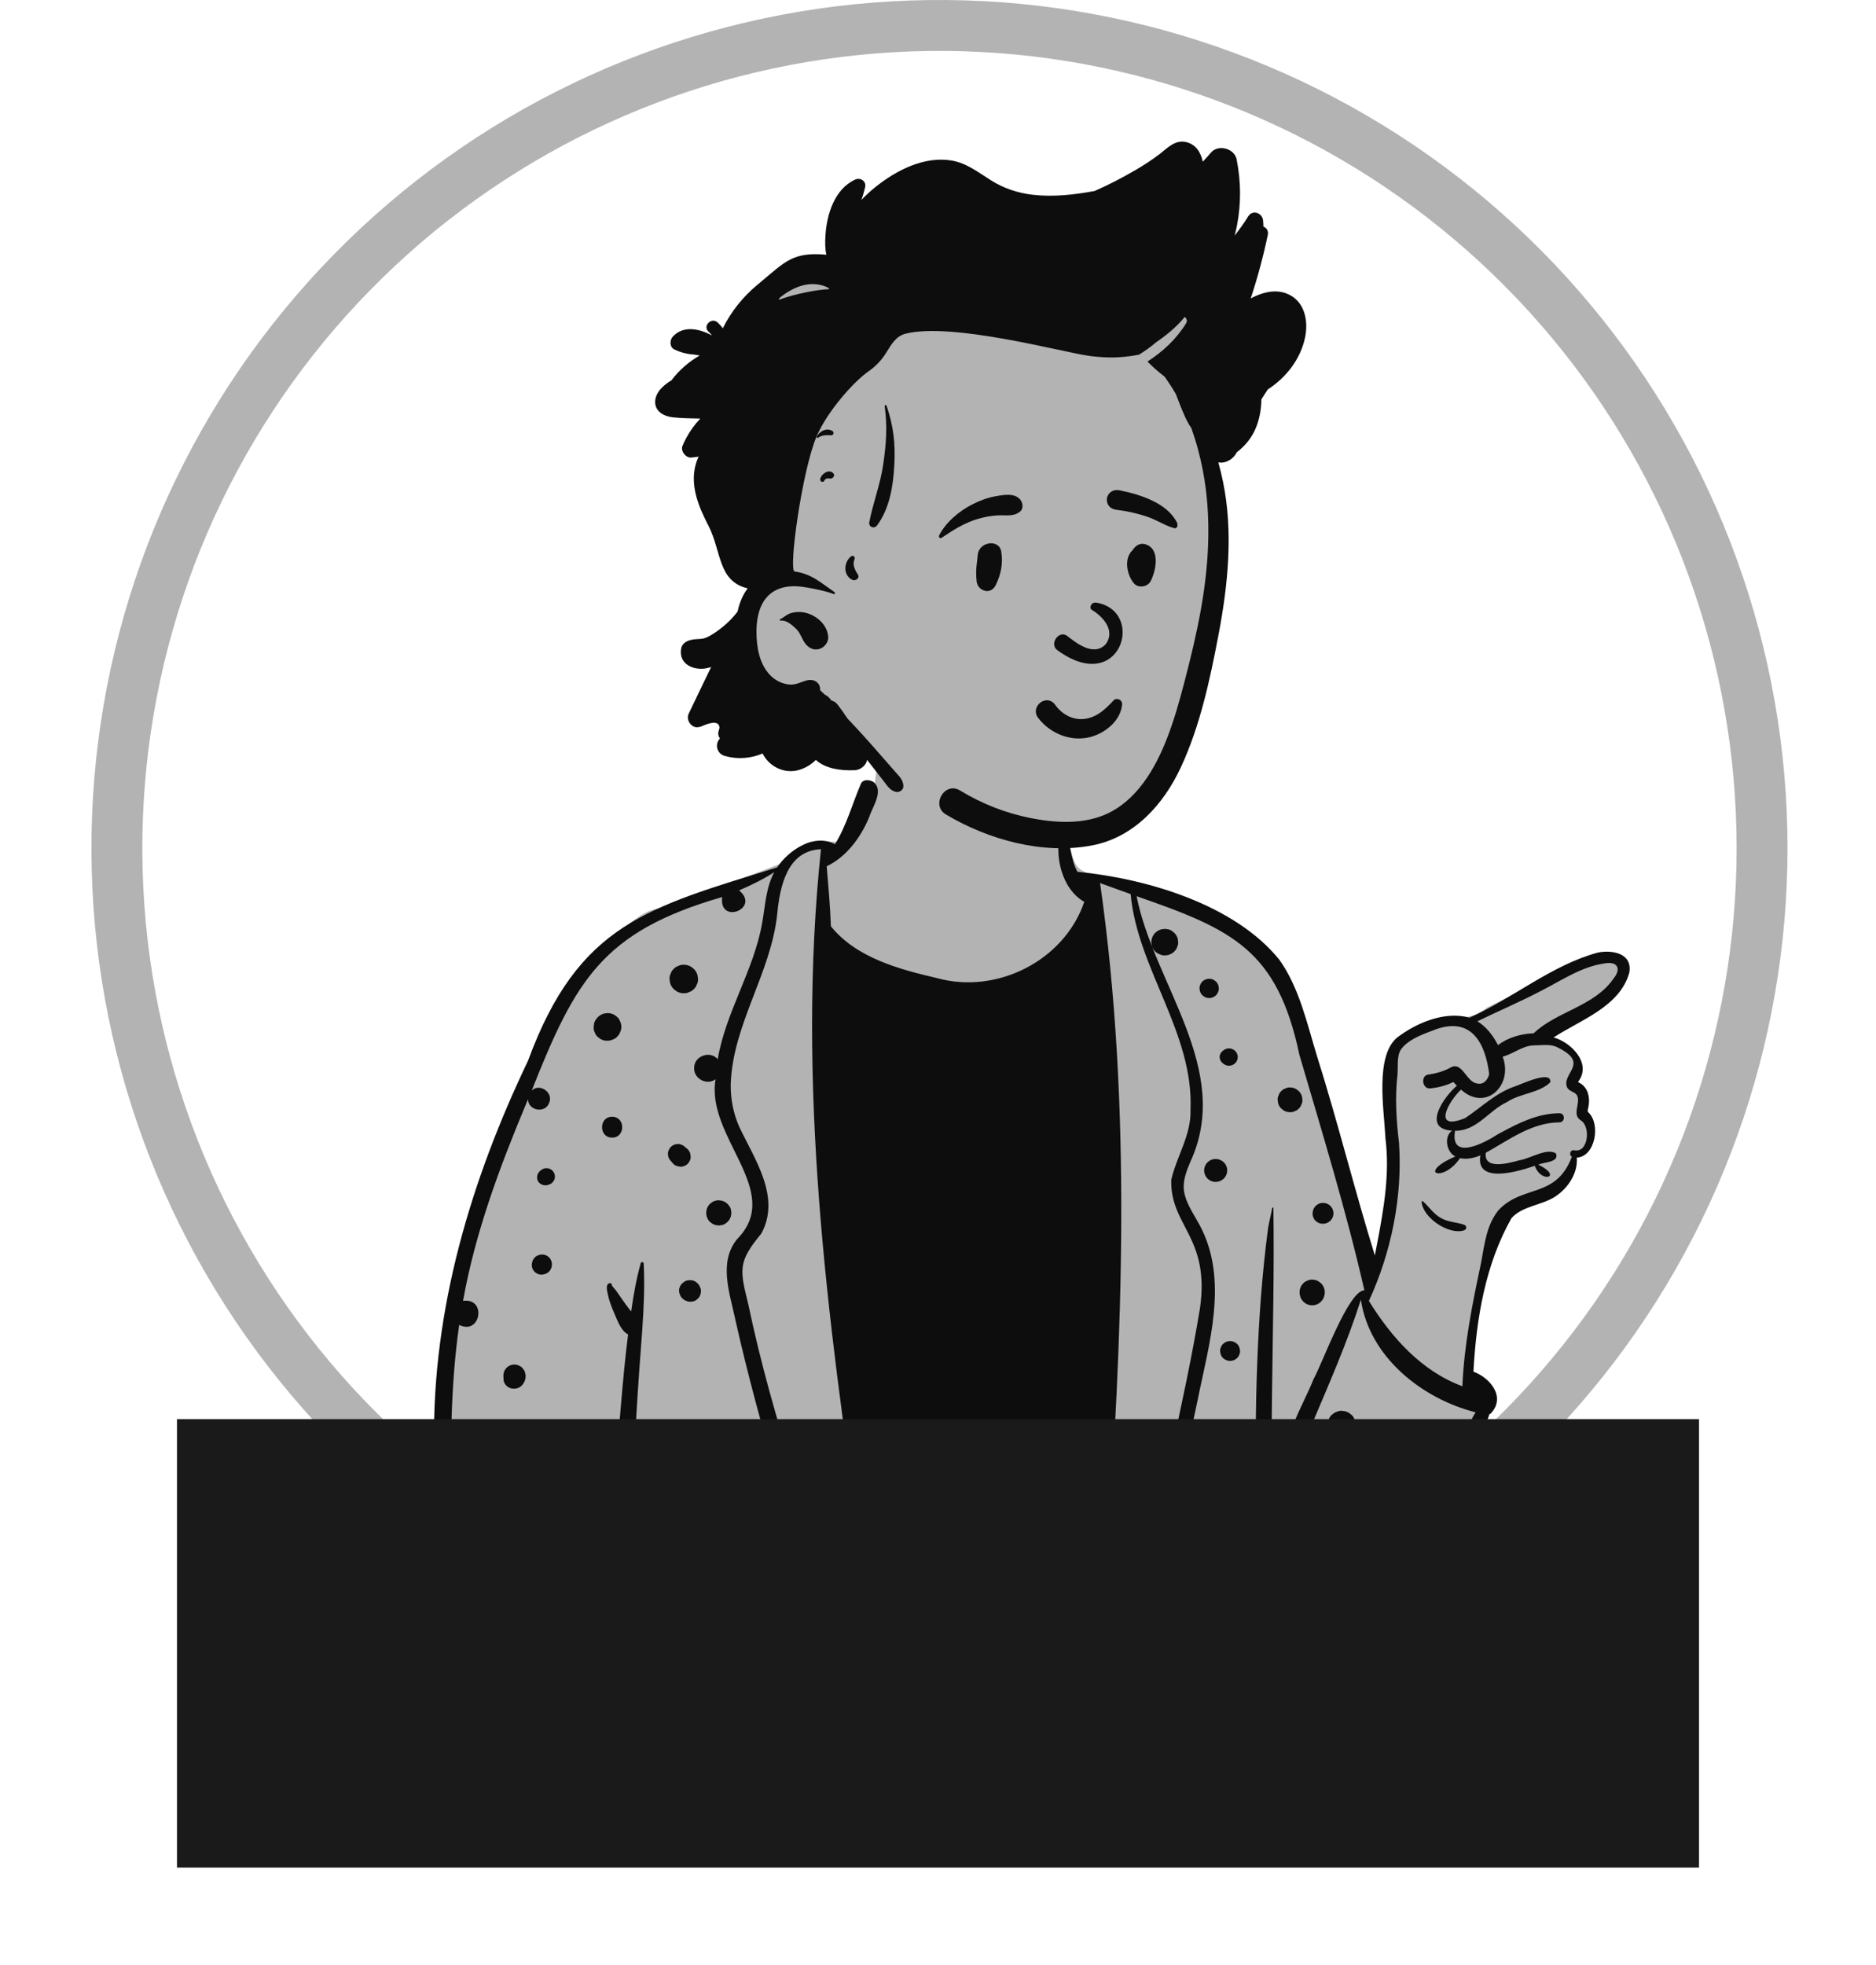 <svg width="636" height="666" viewBox="0 0 636 666" fill="none" xmlns="http://www.w3.org/2000/svg">
<path d="M436.148 549.827C497.477 522.322 547.231 474.198 576.763 413.819C606.295 353.44 613.738 284.622 597.8 219.325C581.861 154.028 543.548 96.379 489.519 56.397C435.489 16.414 369.159 -3.374 302.055 0.471C234.95 4.315 171.314 31.55 122.205 77.442C73.095 123.334 41.617 184.981 33.241 251.672C24.865 318.362 40.12 385.879 76.355 442.49C112.59 499.101 167.515 541.227 231.584 561.547L236.799 545.104C176.574 526.003 124.945 486.405 90.884 433.191C56.823 379.977 42.483 316.51 50.357 253.821C58.23 191.132 87.82 133.184 133.982 90.045C180.145 46.907 239.963 21.307 303.041 17.692C366.119 14.078 428.47 32.679 479.258 70.263C530.045 107.846 566.06 162.036 581.042 223.416C596.024 284.795 589.027 349.484 561.267 406.24C533.507 462.996 486.738 508.232 429.089 534.087L436.148 549.827Z" fill="#B3B3B3"/>
<path fill-rule="evenodd" clip-rule="evenodd" d="M327.055 246.033C339.852 246.664 359.777 252.147 360.773 255.651C362.328 261.123 358.986 281.636 364.577 292.686C366.96 297.396 376.009 296.974 379.516 298.508C391.248 303.64 425.981 313.374 433.143 325.631C436.012 330.542 453.644 391.472 463.012 422.556C464.069 426.061 465.262 429.302 466.559 432.304L467.035 429.971C470.855 411.184 472.765 399.81 472.765 395.851C472.765 389.664 467.827 363.561 472.765 356.922C477.654 350.351 489.435 344.977 494.736 344.87L494.894 344.869C498.375 344.869 501.394 343.781 503.954 341.607L507.706 339.721C526.796 330.147 537.949 324.896 541.165 323.967C546.298 322.484 555.033 325.643 550.665 330.386C547.754 333.548 540.437 339.142 528.715 347.167L524.296 350.677L524.83 350.956C530.542 353.961 533.9 356.491 534.905 358.544C535.942 360.661 535.444 363.165 533.414 366.057L533.722 366.357C536.29 368.875 537.573 370.564 537.573 371.424V375.626C540.128 379.365 540.766 382.483 539.489 384.98C538.212 387.477 536.187 389.641 533.414 391.472C531.371 396.843 528.938 400.666 526.114 402.941C523.291 405.216 518.412 407.109 511.476 408.622L505.2 423.619L500.115 444.689L497.552 468.199L498.296 468.738C501.745 471.248 503.954 473.109 503.954 475.032C503.954 478.027 490.039 548.479 468.391 551.632C463.709 552.314 439.428 548.969 431.456 542.488L431.574 543.188C433.449 554.511 433.053 560.391 430.383 560.829C397.576 566.204 304.401 567.865 150.859 565.811C149.946 484.366 154.077 430.124 163.252 403.087C186.717 333.937 212.588 310.319 221.64 308.296C229.568 306.524 257.061 295.588 264.746 292.686C269.763 290.791 270.837 285.11 276.554 285.11L277.016 285.113C282.545 285.168 287.448 286.156 290.202 283.315C297.431 275.857 295.41 265.535 298.409 255.651C300.061 250.205 311.352 245.258 327.055 246.033Z" fill="#B3B3B3"/>
<path fill-rule="evenodd" clip-rule="evenodd" d="M291.899 265.56C292.65 264.072 294.644 264.265 295.959 264.94C299.905 267.823 295.777 273.411 294.685 276.929C291.877 283.753 287.001 290.422 280.269 293.612C280.827 300.395 281.459 307.164 281.692 313.968C290.299 324.639 304.811 328.533 317.693 331.528C337.926 337.12 360.761 325.663 367.589 305.675C359.817 301.262 357.302 289.706 359.621 281.644C359.823 281.078 360.701 280.828 361.014 281.46C363.142 285.835 362.858 291.172 365.277 295.494C388.5 297.715 418.471 306.473 433.685 325.242C440.427 334.633 443.098 346.846 446.419 357.729C453.504 380.166 459.149 403.056 466.098 425.516L466.917 421.266C469.162 409.56 471.202 397.695 469.686 385.79L469.659 385.22C469.163 375.747 466.197 358.144 473.548 351.749C480.197 346.671 489.829 342.59 498.173 344.931C513.021 338.327 525.837 327.207 541.651 322.876C546.518 321.875 553.52 323.06 552.369 329.659C549.181 341.2 535.83 345.68 526.703 351.631C532.553 353.215 539.685 360.326 535.114 366.527C535.075 366.636 535.04 366.72 535.005 366.786C538.712 368.427 539.231 372.554 538.321 376.093C538.229 377.028 537.983 376.224 538.532 377.072C542.715 381.014 540.866 392.003 534.565 392.375C534.978 397.582 531.631 402.639 527.392 405.48C522.824 408.54 516.217 408.671 512.435 412.859C503.554 428.509 500.491 446.984 499.523 464.906C505.377 467.095 510.629 473.644 505.311 479.2C505.206 479.212 505.101 479.224 504.994 479.233C501.911 487.456 500.721 496.222 499.09 504.81C496.582 519.463 490.044 532.918 481.696 545.125C472.042 561.283 446.082 558.722 433.004 548.294C433.056 551.029 433.507 553.749 432.631 556.393C431.336 559.246 428.181 558.013 427.869 555.204C420.955 559.089 419.327 546.263 427.012 548.298C426.421 539.025 426.079 529.74 425.801 520.452C417.1 523.266 416.724 508.839 425.624 511.724L425.614 507.736C425.548 477.154 425.886 446.467 429.925 416.126C430.298 413.856 430.931 411.661 431.3 409.404C431.339 409.171 431.704 409.238 431.705 409.461C432.33 451.94 429.552 494.509 432.451 537.002C434.863 537.737 435.825 540.504 437.612 542.116C441.578 545.776 446.979 547.558 452.261 548.179C467.051 550.251 473.436 545.737 480.022 532.889C477.052 534.873 473.038 531.369 474.848 528.229L474.905 528.134C476.785 524.807 482.096 526.801 481.423 530.527C488.045 519.929 491.511 507.979 494.07 495.854L494.417 494.405C495.661 489.258 497.276 483.359 500.264 478.702C482.042 474.061 464.218 459.92 461.367 440.519C456.74 455.045 450.473 469.245 444.499 483.373C442.654 488.286 441.886 493.566 439.241 498.124C438.626 499.177 437.067 498.905 436.719 497.794C434.341 487.167 441.548 477.06 445.289 467.494C448.345 462.087 457.115 437.399 462.553 437.339C456.442 410.574 448.293 384.008 440.532 357.576C433.027 321.886 417.733 315.003 385.334 303.766C391.178 333.529 417.859 362.339 403.661 393.556L403.316 394.366C401.864 397.808 400.658 401.276 401.671 405.054C402.655 408.72 404.896 411.902 406.688 415.199C416.707 433.823 409.811 455.572 405.937 474.966C401.043 497.71 396.209 520.475 391.151 543.184C390.154 547.714 389.508 552.381 388.002 556.771C387.224 559.036 383.346 558.821 383.596 556.178C384.075 551.051 385.515 546.05 386.571 541.015C392.869 508.414 401.391 476.197 406.81 443.454C410.295 419.215 396.573 415.491 397.085 399.83C398.95 391.82 403.887 384.672 403.604 376.136C404.701 350.008 385.658 328.453 383.307 303.041L379.156 301.561C377.082 300.819 375.009 300.071 372.943 299.305C383.817 375.308 380.515 452.972 375.08 529.35C373.969 532.875 375.025 557.494 370.37 555.309C370.135 556.685 369.403 558.037 367.813 558.03C353.375 558.162 338.932 558.391 324.493 558.563C317.548 557.923 308.002 560.573 302.095 556.568C295.275 554.623 294.491 536.163 292.667 529.583L291.956 524.798C280.367 446.606 269.996 366.802 278.326 287.836C266.736 288.281 264.344 300.783 263.484 309.885C261.335 329.976 248.347 347.277 247.724 367.598C247.671 372.528 248.602 377.304 250.574 381.83C255.806 392.921 264.854 405.742 258.091 418.128C250.094 427.77 250.786 430.308 253.721 442.224C261.977 481.617 275.689 519.488 288.733 557.47C285.899 572.232 268.852 517.428 267.249 513.296C259.702 517.088 255.58 504.503 264.236 503.607C258.676 485.01 253.56 466.273 249.301 447.33L249.188 446.796C247.306 438.044 243.605 427.796 249.855 420.032C265.97 403.746 239.209 385.541 242.584 365.811C239.67 367.971 235.257 365.699 235.324 362.071C235.191 357.986 240.681 355.894 243.323 359.01C246.039 343.003 255.489 329.028 258.348 313.067L258.477 312.318C259.446 306.677 259.72 300.742 262.492 295.6C258.718 298.05 254.699 300.03 250.566 301.777C257.956 307.947 243.645 313.577 244.829 304.047C204.299 315.766 195.139 332.108 180.258 369.639C183.037 366.94 187.799 370.433 186.135 373.875C184.808 377.501 179.017 376.441 179.019 372.576L178.341 374.192C169.317 395.756 161.104 417.844 156.977 440.921C165.073 439.779 163.012 452.71 155.676 449.065C152.732 469.588 152.686 490.402 153.046 511.092C159.875 507.513 160.08 519.674 153.112 516.206C153.366 533.161 153.74 550.115 154.021 567.07C154.078 570.679 148.508 570.661 148.42 567.07C147.77 541.019 146.584 514.92 147.148 488.861C146.617 443.632 159.627 400.038 179.012 359.522C196.164 312.871 219.856 307.565 263.445 294.002C267.469 288.033 276.065 282.387 283.079 286.135C287.003 279.805 288.995 272.305 291.899 265.56ZM217.217 428.15C217.38 427.575 218.201 427.719 218.228 428.286C218.592 435.605 218.267 442.971 217.766 450.32C217.463 454.807 217.09 459.289 216.774 463.745C215.935 475.502 215.258 487.271 214.744 499.05C214.924 498.975 215.109 498.909 215.302 498.857C216.189 498.615 217.077 498.615 217.964 498.857C218.755 499.078 219.447 499.464 220.043 500.021L220.169 500.143C220.657 500.595 221.004 501.131 221.206 501.75C221.494 502.301 221.639 502.89 221.639 503.519L221.636 503.677C221.632 504.581 221.408 505.42 220.951 506.201C220.507 506.952 219.91 507.549 219.159 507.997C218.377 508.449 217.537 508.673 216.633 508.677C216.536 508.686 216.439 508.695 216.343 508.699C215.671 508.726 215.043 508.585 214.463 508.282L214.375 508.256C214.156 514.231 213.975 520.21 213.844 526.19C213.725 531.401 213.567 536.612 213.462 541.822L213.413 544.429L213.317 550.19C213.286 552.559 213.301 554.828 212.495 557.062L212.399 557.32C211.819 558.812 211.367 560.889 209.815 561.718C208.577 562.381 206.908 562.136 206.196 560.844C205.599 559.765 206.117 558.21 207 557.482C206.982 557.434 206.956 557.39 206.934 557.342C206.798 556.946 206.591 556.573 206.469 556.174C206.082 554.909 206.187 553.562 206.183 552.249C206.183 549.931 206.262 547.613 206.324 545.299C206.46 540.373 206.618 535.453 206.811 530.531C207.464 514.022 208.693 497.513 210.101 481.051L210.579 475.494C211.216 468.106 211.874 460.709 212.807 453.358C212.851 453.007 212.895 452.656 212.943 452.304C212.442 452.054 211.977 451.707 211.607 451.321C210.128 449.768 209.23 447.446 208.388 445.446L208.195 444.991C207.281 442.857 206.438 440.697 206.003 438.405L205.961 438.195C205.763 437.219 205.371 435.489 206.407 435.016C206.947 434.77 207.29 434.946 207.466 435.486C207.488 435.556 207.47 435.635 207.431 435.697C207.857 436.35 208.524 436.961 208.946 437.567L210.389 439.629L211.103 440.666C212.008 441.996 212.974 443.27 213.971 444.525C214.757 439.011 215.719 433.519 217.217 428.15ZM276.403 551.024C278.209 549.61 281.147 550.379 281.147 552.987C281.147 555.607 278.204 556.363 276.403 554.949L276.314 554.882L276.228 554.813C275.247 554.047 275.214 552.053 276.153 551.222L276.228 551.16C276.284 551.112 276.342 551.068 276.403 551.024ZM197.756 545.928L197.912 545.931C198.729 545.931 199.489 546.138 200.196 546.551C200.503 546.783 200.806 547.02 201.114 547.258C201.676 547.819 202.063 548.487 202.278 549.255L202.441 550.458C202.462 551.081 202.335 551.66 202.049 552.201C201.865 552.762 201.553 553.25 201.114 553.658C200.701 554.102 200.218 554.413 199.656 554.593C199.16 554.855 198.632 554.987 198.067 554.987L197.912 554.984C197.091 554.984 196.33 554.778 195.623 554.365C195.316 554.132 195.012 553.895 194.705 553.658C194.147 553.096 193.756 552.429 193.541 551.66C193.488 551.261 193.436 550.857 193.378 550.458C193.357 549.834 193.488 549.255 193.769 548.715C193.954 548.153 194.266 547.666 194.705 547.258C195.118 546.814 195.601 546.502 196.163 546.322C196.659 546.061 197.191 545.928 197.756 545.928ZM403.38 537.581L404.531 537.735C405.634 537.986 406.521 538.798 407.114 539.724C407.43 540.22 407.601 540.756 407.628 541.331C407.755 541.902 407.729 542.477 407.549 543.052C407.417 543.613 407.158 544.105 406.776 544.522C406.644 544.729 406.49 544.918 406.315 545.084C405.954 545.686 405.41 546.081 404.847 546.485C404.373 546.788 403.859 546.95 403.305 546.977C402.941 547.073 402.572 547.073 402.203 546.977C401.654 546.95 401.14 546.788 400.665 546.485C400.385 546.27 400.104 546.05 399.826 545.835C399.581 545.55 399.352 545.256 399.137 544.948C398.992 544.61 398.851 544.276 398.711 543.943C398.452 543.139 398.579 542.428 398.72 541.625C398.741 541.489 398.777 541.366 398.825 541.234L398.92 540.979C399.173 540.312 399.308 540.086 399.756 539.505L399.927 539.276C400.012 539.163 400.1 539.051 400.2 538.951C400.481 538.662 400.881 538.42 401.197 538.17C401.873 537.779 402.603 537.586 403.38 537.581ZM254.245 534.77L254.392 534.772C255.029 534.776 255.626 534.935 256.18 535.255L256.9 535.813C257.339 536.256 257.642 536.774 257.814 537.376C257.853 537.691 257.897 538.008 257.941 538.319C257.959 538.807 257.858 539.263 257.633 539.689C257.493 540.128 257.247 540.505 256.9 540.83C256.58 541.173 256.197 541.419 255.758 541.564C255.374 541.763 254.962 541.868 254.524 541.869L254.392 541.866C253.75 541.866 253.153 541.704 252.6 541.383L251.879 540.83C251.44 540.387 251.137 539.865 250.965 539.263C250.926 538.947 250.882 538.635 250.838 538.319C250.821 537.832 250.922 537.376 251.146 536.954C251.291 536.515 251.532 536.133 251.879 535.813C252.2 535.466 252.582 535.22 253.021 535.079C253.405 534.878 253.81 534.776 254.245 534.77ZM225.256 533.319C226.173 533.31 227.105 533.569 227.856 534.1C228.585 534.618 229.138 535.176 229.495 536.014C229.591 536.243 229.687 536.467 229.771 536.695C230.149 537.7 230.219 538.71 229.697 539.693C229.192 540.646 228.102 541.063 227.127 541.348C226.301 541.594 225.366 541.634 224.544 541.34C224.136 541.195 223.736 541.041 223.367 540.817C222.677 540.391 222.304 539.886 221.843 539.263C221.482 538.648 221.302 537.981 221.302 537.27C221.302 536.554 221.482 535.892 221.843 535.272C222.549 534.065 223.859 533.328 225.256 533.319ZM178.694 534.166C179.854 534.166 180.873 534.702 181.572 535.606C182.278 536.524 182.537 537.665 182.226 538.803C181.896 540.005 180.899 541.059 179.665 541.362C178.751 541.585 178.004 541.577 177.095 541.423C176.326 541.291 175.738 540.834 175.149 540.36C174.477 539.811 174.271 538.811 174.38 538.003C174.486 537.195 174.86 536.669 175.426 536.19L175.43 536.177L175.219 536.339C175.299 536.269 175.378 536.194 175.457 536.12C175.483 536.076 175.505 536.028 175.527 535.979C175.852 535.426 176.291 534.992 176.84 534.667C177.416 534.333 178.031 534.166 178.694 534.166ZM449.098 520.869C449.735 520.698 450.376 520.698 451.013 520.869C451.484 520.979 451.892 521.194 452.239 521.514C452.591 521.743 452.879 522.036 453.096 522.4L453.166 522.524C453.667 523.376 453.746 524.35 453.53 525.298C453.263 526.47 452.182 527.537 451.013 527.814L450.974 527.821L450.935 527.832C450.46 527.981 449.981 528.003 449.507 527.893C449.028 527.871 448.584 527.731 448.176 527.467C447.658 527.133 447.223 526.703 446.889 526.185C446.625 525.773 446.485 525.329 446.463 524.85C446.38 524.535 446.38 524.218 446.463 523.902C446.485 523.423 446.625 522.98 446.889 522.568L447.451 521.843L447.509 521.795C447.957 521.347 448.488 521.04 449.098 520.869ZM404.874 497.636C410.632 497.636 410.624 506.566 404.874 506.566C399.115 506.566 399.124 497.636 404.874 497.636ZM194.037 496.508C194.644 496.372 195.25 496.398 195.852 496.587C196.216 496.741 196.576 496.894 196.937 497.043L197.859 497.755C198.03 497.9 198.114 498.058 198.272 498.264L198.47 498.523C198.755 498.905 198.762 498.986 199.076 499.801C199.287 500.582 199.287 501.363 199.076 502.145C198.974 502.523 198.821 502.878 198.623 503.207C198.443 503.523 198.226 503.801 197.983 504.056L197.859 504.182C197.446 504.625 196.959 504.937 196.396 505.121C196.041 505.328 195.658 505.429 195.25 505.429C194.644 505.565 194.037 505.539 193.436 505.349C193.071 505.196 192.711 505.042 192.35 504.893L191.428 504.182L190.717 503.26L190.49 502.719L190.26 502.176L190.097 500.968C190.075 500.341 190.203 499.761 190.488 499.217C190.598 498.834 190.791 498.497 191.072 498.215C191.275 497.873 191.546 497.601 191.89 497.399C192.17 497.118 192.509 496.925 192.891 496.815C193.247 496.609 193.629 496.508 194.037 496.508ZM478.862 490.129C479.342 490.112 479.79 490.213 480.203 490.432C480.348 490.481 480.488 490.542 480.624 490.612C481.156 490.924 481.577 491.345 481.889 491.872C482.144 492.276 482.285 492.711 482.307 493.18C482.402 493.604 482.393 494.03 482.278 494.454L482.241 494.581C482.144 494.928 481.999 495.248 481.806 495.542C481.788 495.577 481.766 495.612 481.74 495.643C481.446 496.109 481.055 496.49 480.572 496.776C480.036 497.083 479.46 497.241 478.836 497.246C477.593 497.246 476.522 496.574 475.867 495.542C475.775 495.397 475.722 495.213 475.657 495.064C475.599 494.923 475.507 494.744 475.458 494.581C475.292 493.958 475.292 493.334 475.458 492.711C475.568 492.254 475.775 491.855 476.087 491.516C476.337 491.135 476.666 490.832 477.075 490.612C477.582 490.317 478.126 490.159 478.704 490.133L478.862 490.129ZM235.723 485.761C236.331 485.595 236.936 485.582 237.54 485.723L237.691 485.761C238.174 485.875 238.592 486.095 238.952 486.42C239.351 486.683 239.672 487.03 239.905 487.46C240.239 488.035 240.406 488.659 240.41 489.326C240.406 489.993 240.239 490.617 239.905 491.191C239.575 491.749 239.132 492.188 238.574 492.518L238.091 492.75C237.687 493.005 237.256 493.141 236.79 493.163C236.479 493.246 236.167 493.246 235.86 493.163C235.543 493.163 235.249 493.084 234.977 492.926C234.678 492.842 234.423 492.693 234.203 492.473C233.821 492.227 233.523 491.903 233.303 491.495L232.947 490.656L232.824 489.725L232.947 488.799L233.141 488.343C233.316 487.714 233.633 487.17 234.093 486.71C234.555 486.253 235.099 485.936 235.723 485.761ZM453.561 478.355C454.202 478.153 454.84 478.127 455.477 478.267C455.907 478.267 456.311 478.377 456.685 478.597C457.093 478.71 457.444 478.912 457.743 479.211C458.266 479.549 458.674 479.997 458.978 480.554L459.46 481.701C459.75 482.442 459.645 483.536 459.47 484.282C459.325 484.896 459.043 485.432 458.626 485.888C458.415 486.244 458.134 486.525 457.778 486.736C457.371 487.106 456.902 487.369 456.37 487.525L456.223 487.565L456.171 487.578C456.161 487.583 456.153 487.583 456.144 487.583C456.14 487.588 456.131 487.588 456.126 487.588C455.916 487.64 455.701 487.671 455.477 487.679C454.84 487.82 454.202 487.794 453.561 487.592C453.184 487.434 452.802 487.271 452.419 487.109C452.094 486.863 451.773 486.613 451.449 486.362C451.198 486.038 450.948 485.713 450.697 485.393C450.346 484.844 450.157 484.247 450.131 483.61C450.016 483.184 450.016 482.763 450.131 482.337C450.131 481.902 450.241 481.503 450.455 481.129C450.649 480.533 450.979 480.019 451.449 479.585C451.773 479.334 452.094 479.084 452.419 478.838C452.802 478.675 453.184 478.513 453.561 478.355ZM173.401 462.639C174.064 462.459 174.728 462.459 175.391 462.639L176.282 463.012C176.721 463.249 177.069 463.569 177.332 463.978C177.666 464.337 177.89 464.763 178.004 465.251C178.264 465.918 178.233 466.976 178.027 467.656C177.794 468.429 177.433 469.044 176.876 469.623C175.949 470.58 174.525 470.857 173.265 470.567C172.917 470.488 172.588 470.334 172.289 470.146C171.337 469.557 170.695 468.53 170.7 467.393C170.7 467.27 170.708 467.147 170.726 467.025C170.664 466.774 170.642 466.515 170.651 466.242L170.783 465.251L170.791 465.224C170.968 464.596 171.284 464.052 171.745 463.591C172.171 463.17 172.668 462.864 173.236 462.682L173.379 462.639H173.401ZM504.863 364.06C503.663 354.227 499.151 343.649 485.39 349.423L484.368 349.805C480.963 351.094 476.995 352.786 474.923 355.762C473.495 357.812 473.978 361.785 473.781 364.178C472.884 371.957 473.365 379.725 474.3 387.472C475.506 405.629 471.687 424.441 464.082 440.943C471.693 453.25 481.879 464.73 495.774 469.86C496.362 455.867 499.103 442.13 502.021 428.475L502.135 427.88C503.302 421.722 503.886 415.403 507.933 410.282C516.163 401.351 527.484 406.406 532.901 392.059C531.763 391.484 532.391 389.517 533.762 389.895C538.513 390.738 539.284 381.936 536.033 379.815C532.645 377.751 536.056 373.942 534.614 371.193C533.81 370.008 532.075 369.968 531.288 368.603C529.203 363.576 539.637 360.355 527.367 354.689C524.856 353.797 522.049 354.35 519.516 354.34C515.791 354.688 512.829 357.311 509.422 358.137C513.132 367.737 503.771 376.982 495.322 369.314C490.724 373.657 485.583 383.557 496.759 378.942C502.229 375.294 506.938 370.577 513.288 368.33L513.422 368.289C515.779 367.517 526.094 362.508 525.583 366.843C521.719 370.57 515.347 370.526 510.872 373.551C504.668 376.418 500.701 383.366 493.275 383.27C491.563 393.66 503.36 387.338 507.753 384.473L508.971 383.812C515.168 380.467 521.457 377.367 528.684 377.326C530.678 377.313 530.669 380.386 528.684 380.412C519.266 380.471 511.601 386.354 503.712 390.729C502.935 396.794 511.822 394.138 515.194 393.244C518.73 392.747 524.408 388.925 527.503 390.944C528.713 394.052 523.387 393.821 521.533 394.764C529.998 398.827 522.581 401.386 520.311 395.141L519.647 395.367C513.978 397.271 500.232 401.19 501.867 391.594C499.793 392.511 497.263 393.06 494.97 392.551C489.253 401.002 480.134 397.732 493.389 391.971C490.402 390.583 489.405 385.222 492.274 383.226C481.84 382.59 489.586 371.649 493.905 368.003C493.497 367.592 493.102 367.171 492.734 366.746C490.244 367.931 487.626 368.651 484.827 368.906C482.148 369.147 481.551 364.59 484.195 364.217C487.029 363.818 489.638 363.063 492.133 361.64C495.914 360.008 497.205 367.02 500.989 367.268C503.053 367.677 504.449 365.868 504.863 364.06ZM417.02 454.534C417.933 454.534 418.745 454.917 419.409 455.522C420.072 456.128 420.357 457.037 420.397 457.906C420.415 458.371 420.318 458.806 420.107 459.21C419.971 459.627 419.738 459.987 419.409 460.295C418.794 460.904 417.884 461.282 417.02 461.282C416.106 461.282 415.293 460.9 414.63 460.295C413.967 459.684 413.681 458.78 413.641 457.906C413.624 457.445 413.721 457.01 413.931 456.606C414.054 456.231 414.254 455.898 414.534 455.615L414.63 455.522C415.245 454.908 416.154 454.534 417.02 454.534ZM444.704 433.714L444.851 433.716C445.624 433.721 446.34 433.914 447.007 434.3C447.297 434.524 447.587 434.744 447.873 434.968C448.404 435.503 448.769 436.131 448.971 436.856C449.178 437.611 449.178 438.37 448.971 439.125C448.901 439.56 448.739 439.982 448.484 440.346C448.106 440.973 447.605 441.479 446.972 441.851C446.318 442.234 445.611 442.422 444.851 442.426C444.091 442.422 443.384 442.234 442.729 441.851C442.096 441.479 441.596 440.973 441.222 440.346C440.963 439.982 440.801 439.56 440.73 439.125C440.524 438.37 440.524 437.611 440.73 436.856C440.918 436.183 441.246 435.593 441.717 435.084L441.829 434.968C442.215 434.551 442.672 434.257 443.203 434.085C443.671 433.84 444.171 433.716 444.704 433.714ZM233.421 433.949C233.747 433.861 234.067 433.861 234.392 433.949C234.876 433.971 235.328 434.116 235.745 434.38C235.991 434.572 236.237 434.762 236.483 434.95L236.698 435.208C237.156 435.766 237.168 435.861 237.519 436.711C237.665 437.185 237.687 437.659 237.581 438.133C237.581 438.454 237.498 438.752 237.339 439.029C237.252 439.332 237.103 439.595 236.879 439.815C236.72 440.082 236.51 440.297 236.241 440.456C235.899 440.767 235.495 440.982 235.029 441.092L234.084 441.219C233.962 441.202 233.835 441.184 233.712 441.171C233.563 441.167 233.419 441.15 233.278 441.123L233.136 441.092L233.006 441.057C232.834 441.007 232.666 440.94 232.504 440.855C232.196 440.767 231.928 440.614 231.699 440.385C231.304 440.131 230.988 439.788 230.76 439.362L230.698 439.222C230.615 439.072 230.544 438.919 230.491 438.752C230.342 438.489 230.268 438.208 230.263 437.905C230.176 437.502 230.182 437.102 230.286 436.703L230.325 436.57L230.663 435.767C230.839 435.495 231.023 435.218 231.26 434.994C231.403 434.867 231.751 434.596 231.948 434.459L232.068 434.38C232.486 434.116 232.938 433.971 233.421 433.949ZM180.464 427.672C181.097 425.182 184.365 424.397 186.144 426.175C187.923 427.953 187.137 431.219 184.647 431.851L184.361 431.921C181.953 432.531 179.783 430.358 180.394 427.953L180.464 427.672ZM481.959 407.367C481.942 407.121 482.258 407.034 482.416 407.179C484.534 409.075 485.882 411.35 488.452 412.82C491.035 414.295 493.696 414.176 496.389 415.129C497.303 415.454 497.307 416.675 496.389 416.995C491.294 418.773 482.346 412.745 481.959 407.367ZM242.54 406.981C243.108 406.806 243.679 406.779 244.245 406.907C244.632 406.907 244.992 407.003 245.321 407.196C245.686 407.297 245.998 407.482 246.265 407.745C246.586 407.934 246.841 408.193 247.034 408.513C247.412 408.926 247.667 409.409 247.798 409.962L247.948 411.099L247.798 412.236C247.653 412.574 247.508 412.917 247.368 413.255L246.975 413.786C246.657 414.21 246.606 414.215 245.835 414.787C245.343 415.098 244.812 415.27 244.245 415.292C243.867 415.397 243.489 415.397 243.108 415.292C242.725 415.292 242.365 415.195 242.031 415.002C241.671 414.901 241.355 414.716 241.086 414.453C240.621 414.15 240.257 413.751 239.988 413.255C239.843 412.917 239.699 412.574 239.558 412.236L239.404 411.099L239.558 409.962L239.567 409.927C239.769 409.216 240.129 408.597 240.647 408.074L241.5 407.415C241.833 407.201 242.18 407.091 242.54 406.981ZM447.592 407.833C448.808 407.499 450.144 407.85 451.035 408.742C451.927 409.633 452.279 410.963 451.945 412.179C451.616 413.364 450.662 414.325 449.472 414.646C449.116 414.742 448.756 414.796 448.391 414.778C447.78 414.774 447.21 414.62 446.678 414.313L445.993 413.781C445.659 413.474 445.426 413.11 445.29 412.688C445.075 412.284 444.978 411.85 444.995 411.38L444.992 411.297C444.978 411.13 445 410.963 445.053 410.801C445.053 410.629 445.079 410.462 445.123 410.3C445.444 409.115 446.41 408.157 447.592 407.833ZM185.283 395.945C185.674 395.931 186.039 396.01 186.377 396.19C186.733 396.304 187.036 396.497 187.29 396.778C187.572 397.033 187.765 397.34 187.879 397.692C188.059 398.03 188.138 398.394 188.125 398.785C188.125 399.298 187.993 399.777 187.738 400.216C187.589 400.41 187.44 400.602 187.29 400.791C186.939 401.147 186.522 401.388 186.039 401.524L185.757 401.621C185.344 401.77 184.94 401.779 184.51 401.722C184.057 401.66 183.64 401.537 183.271 401.256C182.911 401.046 182.625 400.76 182.415 400.4L182.173 399.83C182.12 399.637 182.098 399.347 182.085 399.145C182.085 399.114 182.085 399.088 182.081 399.057C182.081 398.886 182.133 398.469 182.177 398.297C182.274 397.937 182.471 397.595 182.696 397.305C182.889 397.003 183.153 396.765 183.478 396.59L183.507 396.568L183.539 396.546C183.64 396.476 183.746 396.405 183.851 396.33C184.29 396.076 184.769 395.945 185.283 395.945ZM412.113 392.827C412.816 392.827 413.47 393.007 414.076 393.359C414.098 393.367 414.12 393.376 414.137 393.385C414.718 393.727 415.179 394.189 415.522 394.768C415.873 395.369 416.048 396.019 416.048 396.713C416.048 397.411 415.873 398.056 415.522 398.657C415.179 399.237 414.718 399.698 414.137 400.041C414.12 400.053 414.098 400.062 414.076 400.071C413.47 400.422 412.816 400.598 412.113 400.602C411.415 400.598 410.76 400.422 410.153 400.071C408.968 399.377 408.225 398.082 408.225 396.713C408.225 395.342 408.968 394.048 410.153 393.359C410.76 393.007 411.415 392.827 412.113 392.827ZM229.696 387.751L229.815 387.748C230.281 387.73 230.715 387.827 231.115 388.043C231.532 388.178 231.897 388.411 232.205 388.741L232.846 389.276L233.032 389.426C233.063 389.452 233.093 389.478 233.123 389.504C233.554 389.939 233.848 390.448 234.015 391.036C234.067 391.375 234.111 391.708 234.147 392.046C234.243 392.924 233.725 393.824 233.154 394.448C232.846 394.777 232.481 395.009 232.06 395.15C231.656 395.361 231.217 395.457 230.751 395.439C229.797 395.356 228.893 395.154 228.208 394.417C228.128 394.329 228.054 394.237 227.975 394.144L227.426 393.512C227.009 393.091 226.718 392.595 226.56 392.024C226.516 391.721 226.477 391.423 226.437 391.124C226.398 390.224 226.837 389.381 227.426 388.741C227.97 388.147 228.892 387.784 229.696 387.751ZM207.523 378.507C212.091 378.507 212.082 385.589 207.523 385.589C202.959 385.589 202.967 378.507 207.523 378.507ZM437.204 368.579L437.348 368.581C438.104 368.585 438.811 368.774 439.466 369.156L440.317 369.81C440.836 370.337 441.196 370.952 441.398 371.663C441.446 372.036 441.495 372.409 441.548 372.778C441.57 373.357 441.446 373.897 441.183 374.398C441.016 374.916 440.726 375.368 440.317 375.75C439.936 376.158 439.487 376.448 438.965 376.615C438.464 376.878 437.924 377.001 437.348 376.979C436.588 376.974 435.881 376.786 435.226 376.404C434.941 376.185 434.66 375.965 434.375 375.75C433.896 375.264 433.552 374.703 433.347 374.06L433.298 373.897L433.145 372.778C433.123 372.203 433.245 371.663 433.509 371.162C433.676 370.64 433.966 370.192 434.375 369.81C434.757 369.402 435.209 369.112 435.728 368.945C436.186 368.704 436.679 368.58 437.204 368.579ZM416.628 355.323C417.037 355.31 417.414 355.393 417.771 355.578C418.135 355.696 418.451 355.902 418.719 356.188C419.286 356.64 419.633 357.544 419.633 358.277C419.633 359.01 419.286 359.915 418.719 360.367C418.35 360.731 417.915 360.986 417.414 361.126L416.628 361.232C415.864 361.267 415.086 360.868 414.542 360.367C414.432 360.266 414.326 360.165 414.217 360.068C413.721 359.612 413.505 358.931 413.474 358.277C413.461 357.931 413.536 357.606 413.694 357.303C413.795 356.987 413.971 356.719 414.217 356.486C414.326 356.39 414.432 356.289 414.542 356.188C415.135 355.639 415.829 355.363 416.628 355.323ZM546.992 331.709C549.878 328.195 548.198 325.694 543.86 326.563C536.388 327.573 529.356 332.293 522.776 335.677C515.593 339.468 508.191 342.595 500.865 346.158C503.888 348.012 506.136 350.916 507.853 354.23C511.282 351.628 515.664 350.384 519.942 350.222C527.704 342.793 540.557 341.092 546.992 331.709ZM205.986 343.374C206.768 343.377 207.502 343.561 208.189 343.928L208.335 344.01L209.275 344.738C209.732 345.16 210.053 345.66 210.242 346.235C210.532 346.789 210.663 347.39 210.642 348.031C210.663 348.672 210.532 349.269 210.242 349.822C210.053 350.402 209.732 350.898 209.275 351.319C209.016 351.657 208.682 351.921 208.283 352.114C207.909 352.267 207.54 352.425 207.167 352.584C206.75 352.715 206.266 352.733 205.814 352.755C204.993 352.75 204.229 352.544 203.516 352.131L202.594 351.421C202.151 351.007 201.834 350.52 201.649 349.954C201.388 349.455 201.256 348.923 201.256 348.354L201.259 348.198C201.259 348.163 201.259 348.123 201.264 348.084C201.316 347.671 201.374 347.258 201.43 346.846C201.575 346.24 201.852 345.709 202.265 345.261C202.37 345.05 202.511 344.879 202.691 344.738C203.271 344.159 203.956 343.764 204.747 343.54C205.16 343.487 205.572 343.43 205.986 343.374ZM409.8 331.742L409.934 331.744C410.527 331.744 411.076 331.893 411.586 332.187C411.809 332.359 412.029 332.53 412.249 332.701C412.658 333.109 412.939 333.592 413.092 334.145L413.211 335.014C413.224 335.467 413.132 335.884 412.925 336.275C412.794 336.678 412.569 337.029 412.249 337.328C411.954 337.648 411.603 337.872 411.195 338.004C410.808 338.21 410.386 338.303 409.934 338.285C409.345 338.285 408.792 338.136 408.282 337.837C408.063 337.67 407.839 337.499 407.619 337.328C407.248 336.954 406.981 336.517 406.821 336.02L406.78 335.884L406.662 335.014C406.644 334.562 406.736 334.145 406.942 333.754C407.074 333.347 407.303 332.995 407.619 332.701C407.918 332.38 408.269 332.156 408.674 332.025C409.025 331.839 409.402 331.746 409.8 331.742ZM231.661 326.987L231.814 326.989C232.688 326.994 233.501 327.213 234.256 327.652C234.581 327.903 234.907 328.153 235.231 328.408C235.833 329.009 236.246 329.72 236.479 330.541L236.65 331.823C236.676 332.49 236.536 333.109 236.233 333.684C236.04 334.286 235.706 334.804 235.231 335.243C234.797 335.713 234.278 336.046 233.676 336.24C233.101 336.542 232.481 336.683 231.814 336.656C230.94 336.656 230.127 336.437 229.371 335.998C229.047 335.747 228.722 335.493 228.392 335.243C227.795 334.637 227.382 333.926 227.149 333.109L226.978 331.823C226.951 331.16 227.092 330.537 227.395 329.961C227.588 329.365 227.922 328.842 228.392 328.408C228.832 327.933 229.35 327.599 229.951 327.406C230.482 327.127 231.051 326.989 231.661 326.987ZM394.31 314.917C394.709 314.811 395.109 314.811 395.508 314.917C396.106 314.943 396.664 315.123 397.182 315.452L398.092 316.155C398.104 316.168 398.118 316.181 398.131 316.199C398.68 316.751 399.062 317.406 399.273 318.157L399.431 319.338C399.453 319.948 399.326 320.518 399.049 321.045C398.884 321.552 398.612 321.993 398.236 322.374L398.092 322.516C397.683 322.955 397.204 323.266 396.646 323.446C396.295 323.653 395.913 323.754 395.508 323.754C394.911 323.89 394.31 323.864 393.712 323.675C393.357 323.521 392.996 323.372 392.636 323.223L392.521 323.157C391.164 322.415 390.325 320.861 390.325 319.338C390.325 317.814 391.164 316.255 392.521 315.513C392.561 315.496 392.596 315.474 392.636 315.452C393.154 315.123 393.712 314.943 394.31 314.917Z" fill="#0D0D0D"/>
<path fill-rule="evenodd" clip-rule="evenodd" d="M390.095 84.009C366.609 77.12 285.836 84.181 283.838 85.674C280.57 88.388 264.671 97.001 262.197 98.967C239.828 122.662 261.153 157.85 259.512 186.435C259.616 196.574 255.293 205.832 253.306 215.586C252.467 220.698 252.652 225.985 255.318 230.575C260.004 238.775 269.902 240.438 277.952 243.744C281.958 245.468 285.7 247.912 289.131 250.586C312.229 271.007 325.086 284.992 358.789 280.385C358.962 281.993 360.387 283.573 362.154 282.854C366.292 281.17 370.4 279.384 374.574 277.787C375.466 279.936 378.029 280.549 379.765 278.652L379.775 278.665C387.501 272.402 392.415 263.837 396.064 254.668C398.618 249.379 400.709 243.859 402.307 238.176C402.488 237.533 402.464 236.958 402.301 236.464C409.674 211.07 412.403 184.306 410.462 157.941C410.069 152.501 409.041 146.989 409.293 141.527C409.522 136.591 411.649 131.923 413.271 127.326C421.633 107.787 408.85 90.161 390.095 84.009Z" fill="#B3B3B3"/>
<path fill-rule="evenodd" clip-rule="evenodd" d="M393.05 52.283L393.3 52.089C396.008 49.966 398.561 47.183 402.379 48.226C405.511 49.083 407.093 51.673 407.765 54.803C408.718 53.806 409.645 52.775 410.55 51.708C413.01 48.81 418.505 50.312 419.238 54.004C420.723 61.441 420.798 69.009 419.352 76.459C419.133 77.587 418.874 78.711 418.571 79.822C420.218 77.772 421.751 75.634 423.126 73.382C424.615 70.936 427.98 72.148 428.212 74.76C428.274 75.436 428.309 76.121 428.318 76.81C429.368 77.179 430.092 78.259 429.816 79.585C428.287 86.881 426.35 94.076 424.022 101.149C427.764 99.165 431.959 97.988 435.908 99.388C442.181 101.619 443.674 108.458 442.449 114.346C440.907 121.747 436.058 127.942 429.802 132.002C429.06 133.118 428.327 134.241 427.628 135.387C427.615 138.623 427.026 141.849 425.84 144.848C424.505 148.215 422.151 151.126 419.251 153.338C418.233 155.556 415.534 157.176 413.165 156.727L413.04 156.701L413.036 156.705C413.642 158.874 414.165 161.065 414.617 163.26C418.12 180.266 416.347 197.969 413.152 214.879L413.049 215.418C410.181 230.468 406.842 246.052 400.354 260.026C394.486 272.661 384.537 283.772 370.318 286.529C353.591 289.773 335.076 284.633 320.69 276.059C315.476 272.951 320.255 264.759 325.447 267.919C332.941 272.476 341.081 275.659 349.69 277.336C357.737 278.899 366.738 279.43 374.456 276.19C385.204 271.677 391.591 260.654 395.632 250.276C398.013 244.152 399.797 237.83 401.457 231.482C403.596 223.321 405.59 215.107 407.088 206.801C409.878 191.308 410.782 175.218 407.831 159.682C406.891 154.726 405.56 149.738 403.825 144.944C403.552 144.606 403.293 144.229 403.06 143.816C401.246 140.638 399.994 137.025 398.646 133.587C397.464 131.537 396.173 129.566 394.802 127.639C392.753 126.065 390.801 124.382 389.014 122.546C394.206 119.186 398.788 114.979 402.085 109.621C402.628 108.737 402.283 107.893 401.639 107.416C399.006 110.707 395.599 113.495 392.014 115.964C390.178 117.536 388.201 118.948 386.128 120.223C384.647 120.516 383.15 120.717 381.699 120.882C377.566 121.352 373.41 121.176 369.299 120.628C360.408 119.442 322.808 109.093 306.959 113.116C303.657 113.954 302.101 116.914 300.352 119.693C298.836 122.11 296.907 124.111 294.593 125.758L294.335 125.94C289.81 129.07 280.713 138.972 276.89 147.81C271.952 159.221 267.21 193.415 269.393 193.709C275.104 194.482 278.266 197.485 282.918 200.707C283.226 200.918 283.046 201.489 282.65 201.344C279.58 200.238 276.259 199.583 273.039 199.048C270.127 198.561 267.061 198.473 264.25 199.513C259.936 201.111 257.832 204.724 256.967 208.798C256.628 210.392 256.479 212.056 256.461 213.702L256.459 214.179C256.461 219.37 257.43 225.124 261.201 228.953C262.804 230.582 264.979 231.679 267.254 231.982C269.745 232.316 271.282 231.192 273.571 230.608C276.206 229.936 278.262 231.671 278.016 233.931C278.574 234.419 279.114 234.932 279.65 235.455L279.651 235.457L279.654 235.459C280.006 235.617 280.34 235.828 280.643 236.083C281.139 236.504 281.556 236.965 281.89 237.461C282.633 237.606 283.344 238.019 283.928 238.774C285.132 240.323 286.243 241.891 287.276 243.489C289.125 245.451 290.965 247.418 292.78 249.415C294.963 251.816 297.089 254.272 299.228 256.713L300.3 257.932C301.455 259.245 302.606 260.557 303.757 261.874L304.1 262.261C305.258 263.557 306.145 264.513 306.269 266.379C306.357 267.761 304.868 268.701 303.634 268.385C301.731 267.894 300.847 266.401 299.707 264.92L297.985 262.712L296.364 260.632C295.56 259.596 294.747 258.564 293.939 257.533C293.698 259.433 291.686 260.966 289.85 261.049L289.422 261.066C285.11 261.209 279.87 260.601 276.588 257.563C275.112 259.051 273.276 260.224 271.014 260.926C265.875 262.524 260.621 259.692 258.544 255.386C254.516 257.111 249.965 257.458 245.612 256.189C243.101 255.454 242.233 252.326 243.982 250.412L244.061 250.328L244.081 250.306C243.72 249.836 243.522 249.262 243.49 248.636C243.451 247.877 244.004 247.072 243.89 246.363C243.455 243.659 239.043 245.662 237.64 246.248C237.373 246.359 237.121 246.412 236.887 246.421C234.719 247.052 232.361 244.205 233.497 241.856C236.04 236.605 238.522 231.315 241.096 226.073C240.771 226.183 240.437 226.284 240.108 226.367C235.482 227.553 229.873 225.279 230.94 219.708C231.186 218.399 232.372 217.504 233.55 217.1C235.843 216.31 237.564 216.88 239.33 216.143C241.32 215.317 243.398 213.803 245.146 212.376C247.013 210.857 248.625 209.149 250.053 207.297C250.624 204.606 251.612 202.033 253.193 199.82C253.29 199.689 253.387 199.557 253.488 199.43C243.347 197.013 244.674 187.046 240.201 178.212L239.823 177.48C236.785 171.571 234.135 164.909 235.667 158.18C235.939 156.991 236.335 155.854 236.844 154.791C236.031 154.892 235.214 154.985 234.402 155.077C232.535 155.287 230.637 152.882 231.38 151.112C231.771 150.186 232.201 149.291 232.667 148.421C233.958 146.024 235.544 143.847 237.411 141.88C234.274 141.797 231.134 141.797 228.033 141.437C225.103 141.099 222.023 139.496 222.112 136.12C222.204 132.902 225.03 130.465 227.65 128.895C230.229 125.466 233.5 122.617 237.2 120.5C236.468 120.336 235.727 120.214 234.973 120.139L234.595 120.105C232.482 119.938 230.585 119.359 228.669 118.477C226.956 117.686 226.983 115.289 228.103 114.082C231.724 110.17 237.15 111.444 241.372 113.686C241.078 113.313 240.756 112.954 240.405 112.61L240.191 112.406C238.117 110.476 241.23 107.378 243.297 109.302C243.95 109.91 244.535 110.57 245.057 111.271L245.107 111.167C247.838 105.63 251.832 100.675 256.559 96.704L257.669 95.781C266.192 88.666 268.821 85.294 280.155 86.341C279.672 84.284 279.719 81.969 279.828 80.066L279.843 79.809C280.278 72.653 282.918 64.088 289.902 60.874C291.717 60.044 293.772 61.401 293.289 63.478C292.951 64.948 292.538 66.379 292.024 67.771C293.548 66.169 295.182 64.672 296.913 63.293C303.967 57.674 313.394 52.84 322.667 54.421C327.762 55.294 331.76 58.49 336.025 61.16C340.312 63.846 345.1 65.44 350.121 66.015C357.136 66.823 364.177 66.011 371.113 64.729C375.879 62.652 380.504 60.22 385.02 57.599C387.796 55.988 390.497 54.228 393.05 52.283ZM268.502 207.705C269.987 207.323 271.651 207.327 273.14 207.701C276.984 208.666 280.56 211.88 280.784 215.932C280.885 217.763 279.409 219.514 277.696 219.984C275.754 220.52 274.085 219.571 272.952 218.052C271.735 216.428 271.432 214.668 269.943 213.193L269.599 212.858C268.333 211.649 266.419 210.085 264.663 210.365C264.404 210.405 264.21 210.054 264.474 209.913C265.906 209.132 266.846 208.126 268.502 207.705ZM288.466 188.621C289.144 188.068 290.04 188.717 289.721 189.513L289.696 189.57C288.892 191.264 289.837 193.253 290.812 194.671C291.651 195.896 290.065 197.059 288.949 196.532C285.813 195.044 285.975 190.641 288.466 188.621ZM299.931 137.709C299.874 137.297 300.423 137.125 300.563 137.534C302.905 144.325 303.577 150.34 303.194 157.522L303.158 158.159C302.745 165.077 301.533 172.399 297.343 178.081C296.373 179.393 294.387 178.621 294.708 176.97C295.995 170.363 298.468 164.089 299.43 157.403C300.436 150.414 300.888 144.703 299.931 137.709ZM278.064 162.395C278.407 160.582 281.196 158.716 282.606 160.538C283.081 161.157 282.523 161.916 281.952 162.145C281.416 162.355 280.937 162.066 280.41 162.171C279.984 162.257 279.672 162.523 279.465 162.886L279.422 162.966C279.009 163.756 277.919 163.168 278.064 162.395ZM276.922 147.952C277.924 146.099 280.23 144.918 282.202 146.073C282.852 146.454 282.598 147.565 281.807 147.53L281.339 147.511C279.932 147.46 278.526 147.488 277.344 148.377C277.081 148.575 276.791 148.202 276.922 147.952ZM280.444 97.357C274.826 94.832 269.239 97.111 264.652 100.666C264.272 100.96 264.088 101.303 264.048 101.648C267.11 100.456 270.371 99.675 273.488 99.03C276.037 98.502 278.609 98.146 281.185 98.006C281.041 97.747 280.804 97.519 280.444 97.357Z" fill="#0D0D0D"/>
<path fill-rule="evenodd" clip-rule="evenodd" d="M359.42 249.034C356.468 247.83 353.833 245.821 351.907 243.256C351.237 242.364 351.063 241.422 351.204 240.561C351.362 239.593 351.935 238.715 352.717 238.126C353.501 237.535 354.482 237.244 355.431 237.393C356.255 237.522 357.076 237.973 357.725 238.908L357.861 239.095C359.006 240.643 360.498 241.914 362.198 242.733C363.837 243.522 365.67 243.89 367.567 243.676C371.179 243.268 373.669 241.316 376.315 238.664C376.643 238.329 376.972 237.984 377.301 237.633C377.51 237.315 377.799 237.111 378.12 237.004C378.476 236.885 378.879 236.891 379.248 237.02C379.605 237.144 379.923 237.38 380.136 237.693C380.339 237.991 380.454 238.359 380.417 238.782C380.175 241.529 378.737 243.982 376.695 245.907C374.428 248.046 371.422 249.525 368.592 250.044C365.474 250.616 362.297 250.206 359.42 249.034ZM370.063 206.643C373.38 208.658 378.434 213.357 374.865 218.353C370.665 222.757 364.618 217.707 361.638 215.423C358.874 213.653 355.77 218.205 358.333 220.272C379.868 236.206 388.607 207.17 371.74 204.274C369.883 203.955 369.194 206.02 370.063 206.643ZM331.473 188.108C331.84 183.561 338.768 182.529 339.457 187.028C340.074 191.058 339.348 194.76 337.531 198.389C335.796 201.855 331.434 200.238 331.104 197.081C330.662 192.85 331.245 190.936 331.473 188.108ZM384.212 186.095C385.178 184.831 386.573 183.968 388.244 184.455C393.465 185.98 391.926 193.387 390.092 196.993C389.096 198.951 385.876 199.447 384.421 197.723C382.049 194.912 380.913 189.298 383.928 186.528C384.01 186.385 384.101 186.241 384.212 186.095ZM337.458 168.214L338.283 168.07C340.834 167.629 344.006 167.205 345.81 169.255C346.768 170.342 347.097 172.362 345.81 173.402C343.547 175.233 341.045 174.524 338.333 174.679C336.098 174.807 333.95 175.176 331.798 175.792C327.075 177.141 323.226 179.603 319.193 182.308C318.663 182.662 318.123 181.986 318.376 181.491C320.704 176.933 325.217 173.189 329.737 170.906C332.149 169.688 334.789 168.677 337.458 168.214ZM379.453 166.172L380.085 166.301C386.953 167.736 395.878 170.602 399.13 177.345C399.254 178.299 399.123 178.503 399.017 178.637L398.981 178.681C398.894 178.795 398.824 178.952 398.41 179.082C398.295 179.055 398.179 179.026 398.062 178.995C396.571 178.605 395.392 178.067 394.25 177.508L393.011 176.899C391.575 176.195 390.125 175.516 388.59 175.015C385.312 173.947 381.94 173.194 378.516 172.792C377.774 172.705 377.06 172.455 376.496 172.026C375.961 171.619 375.552 171.055 375.366 170.306C375.124 169.336 375.194 168.602 375.714 167.727C376.106 167.07 376.666 166.614 377.309 166.353C377.965 166.086 378.711 166.023 379.453 166.172Z" fill="#0D0D0D"/>
<g filter="url(#filter0_f_440_750)">
<rect x="60" y="481" width="516" height="152" fill="#1A1A1A"/>
</g>
<defs>
<filter id="filter0_f_440_750" x="0" y="421" width="636" height="272" filterUnits="userSpaceOnUse" color-interpolation-filters="sRGB">
<feFlood flood-opacity="0" result="BackgroundImageFix"/>
<feBlend mode="normal" in="SourceGraphic" in2="BackgroundImageFix" result="shape"/>
<feGaussianBlur stdDeviation="30" result="effect1_foregroundBlur_440_750"/>
</filter>
</defs>
</svg>
